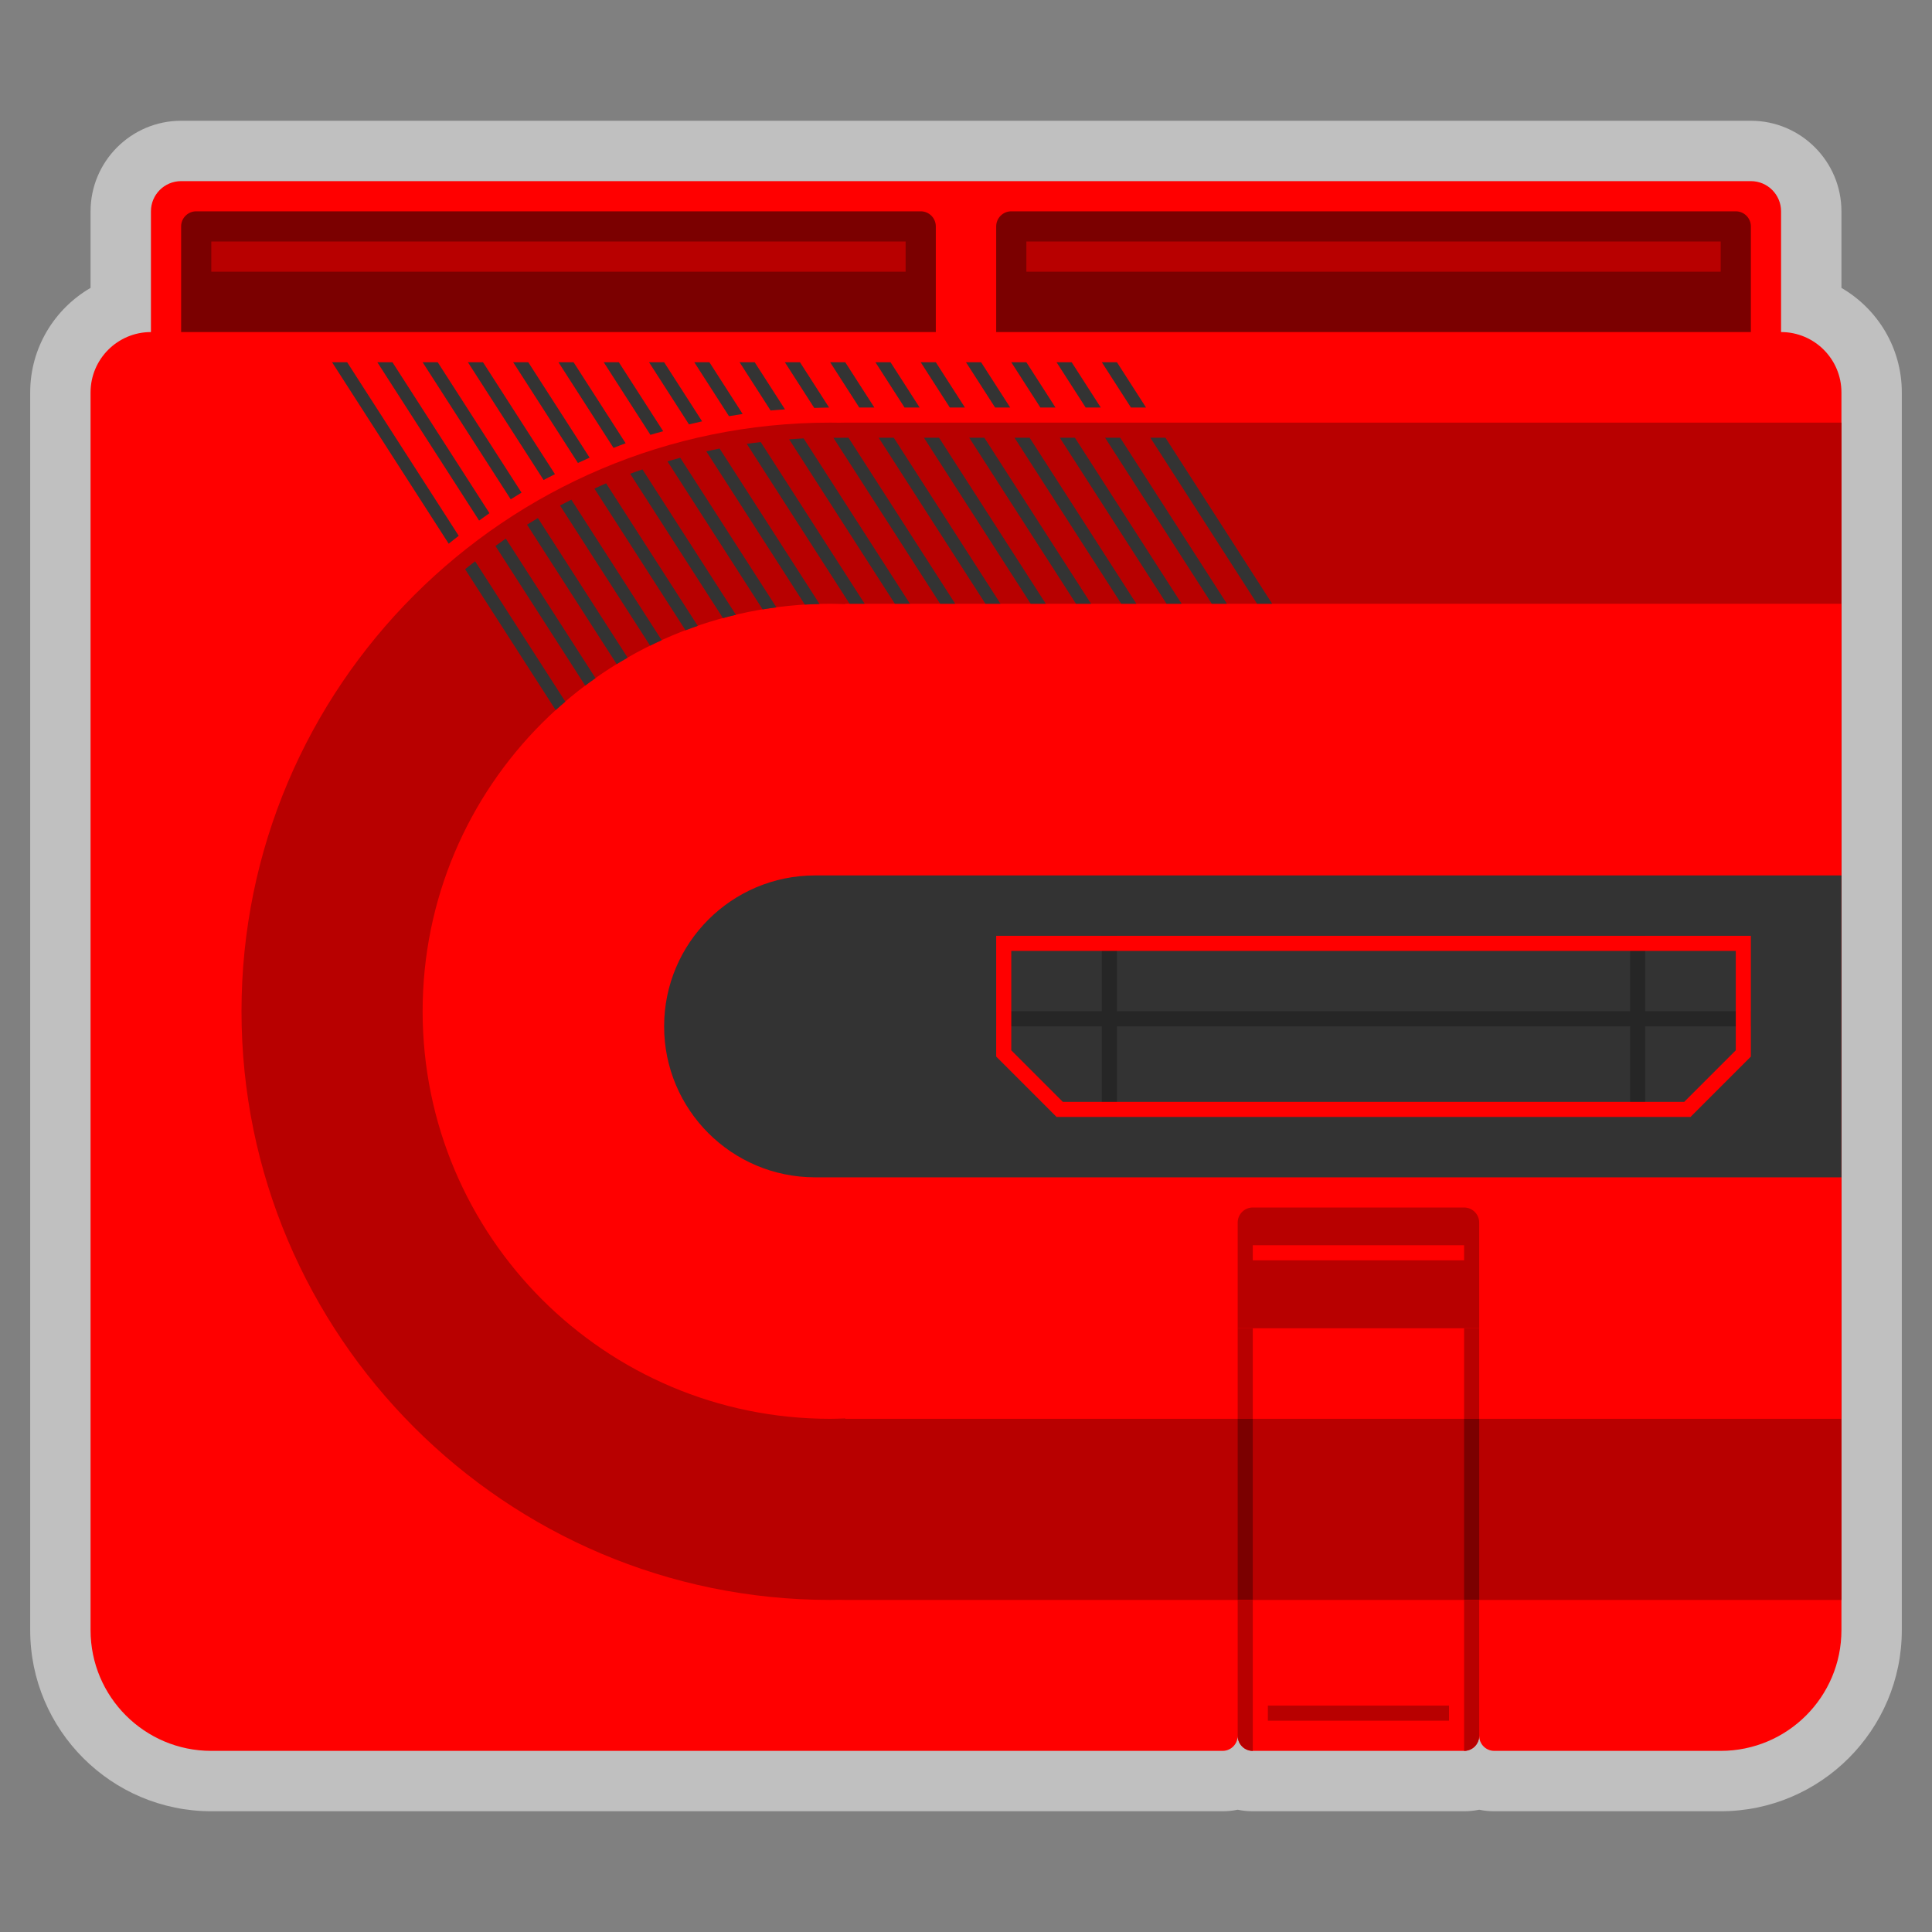 <?xml version="1.0" encoding="UTF-8" standalone="no"?>
<svg
   xmlns:dc="http://purl.org/dc/elements/1.1/"
   xmlns:cc="http://creativecommons.org/ns#"
   xmlns:rdf="http://www.w3.org/1999/02/22-rdf-syntax-ns#"
   xmlns:svg="http://www.w3.org/2000/svg"
   xmlns="http://www.w3.org/2000/svg"
   viewBox="0 0 320 320"
   height="320"
   width="320"
   xml:space="preserve"
   version="1.1"
   id="svg2"><rect x="0" y="0" width="320" height="320" fill="#808080" stroke="none"/><defs
     id="defs6"><clipPath
       id="clipPath16"
       clipPathUnits="userSpaceOnUse"><path
         id="path18"
         d="M 0,256 256,256 256,0 0,0 0,256 Z" /></clipPath><clipPath
       id="clipPath24"
       clipPathUnits="userSpaceOnUse"><path
         id="path26"
         d="M 4,240 252,240 252,16 4,16 4,240 Z" /></clipPath></defs><g
     transform="matrix(1.25,0,0,-1.25,0,320)"
     id="g10"><g
       id="g12"><g
         clip-path="url(#clipPath16)"
         id="g14"><g
           id="g20"><g
             id="g22" /><g
             id="g28"><g
               style="opacity:0.5"
               id="g30"
               clip-path="url(#clipPath24)"><g
                 id="g32"
                 transform="translate(244,217.852)"><path
                   id="path34"
                   style="fill:#ffffff;fill-opacity:1;fill-rule:nonzero;stroke:none"
                   d="m 0,0 0,10.147 c 0,6.617 -5.383,12 -12,12 l -208,0 c -6.617,0 -12,-5.383 -12,-12 L -232,0 c -4.779,-2.77 -8,-7.942 -8,-13.853 l 0,-164 c 0,-13.233 10.767,-24 24,-24 l 134,0 c 0.685,0 1.354,0.07 2,0.202 0.646,-0.132 1.315,-0.202 2,-0.202 l 28,0 c 0.685,0 1.354,0.07 2,0.202 0.646,-0.132 1.315,-0.202 2,-0.202 l 30,0 c 13.233,0 24,10.767 24,24 l 0,4 0,24 0,32 0,40 0,36 0,24 0,4 C 8,-7.942 4.779,-2.77 0,0" /></g></g></g></g><g
           transform="translate(236,212)"
           id="g36"><path
             id="path38"
             style="fill:#ff0000;fill-opacity:1;fill-rule:nonzero;stroke:none"
             d="m 0,0 0,16 c 0,2.209 -1.791,4 -4,4 l -208,0 c -2.209,0 -4,-1.791 -4,-4 l 0,-16 c -4.418,0 -8,-3.582 -8,-8 l 0,-164 c 0,-8.837 7.164,-16 16,-16 l 134,0 c 1.104,0 2,0.896 2,2 0,-1.104 0.896,-2 2,-2 l 28,0 c 1.104,0 2,0.896 2,2 0,-1.104 0.896,-2 2,-2 l 30,0 c 8.837,0 16,7.163 16,16 L 8,-8 C 8,-3.582 4.418,0 0,0" /></g><g
           transform="translate(244,200)"
           id="g40"><path
             id="path42"
             style="fill:#b80000;fill-opacity:1;fill-rule:nonzero;stroke:none"
             d="m 0,0 -132,0 c -0.271,0 -0.54,-0.004 -0.809,-0.013 C -133.183,-0.005 -133.581,0 -134,0 c -43.009,0 -78,-34.991 -78,-78 0,-43.01 34.991,-78 78,-78 0.419,0 0.817,0.005 1.191,0.014 0.269,-0.009 0.538,-0.014 0.809,-0.014 L 0,-156 0,0 Z" /></g><g
           transform="translate(112,176)"
           id="g44"><path
             id="path46"
             style="fill:#ff0000;fill-opacity:1;fill-rule:nonzero;stroke:none"
             d="M 0,0 0,-0.051 C -0.665,-0.026 -1.329,0 -2,0 c -29.823,0 -54,-24.177 -54,-54 0,-29.823 24.177,-54 54,-54 0.671,0 1.335,0.026 2,0.051 L 0,-108 132,-108 132,0 0,0 Z" /></g><g
           transform="translate(108,140)"
           id="g48"><path
             id="path50"
             style="fill:#333333;fill-opacity:1;fill-rule:nonzero;stroke:none"
             d="m 0,0 c -11.046,0 -20,-8.954 -20,-20 0,-11.046 8.954,-20 20,-20 l 136,0 0,40 L 0,0 Z" /></g><path
           id="path52"
           style="fill:#262626;fill-opacity:1;fill-rule:nonzero;stroke:none"
           d="m 232,120 -100,0 0,2 100,0 0,-2 z" /><path
           id="path54"
           style="fill:#262626;fill-opacity:1;fill-rule:nonzero;stroke:none"
           d="m 148,108 -2,0 0,24 2,0 0,-24 z" /><path
           id="path56"
           style="fill:#262626;fill-opacity:1;fill-rule:nonzero;stroke:none"
           d="m 218,108 -2,0 0,24 2,0 0,-24 z" /><g
           transform="translate(232,132)"
           id="g58"><path
             id="path60"
             style="fill:#ff0000;fill-opacity:1;fill-rule:nonzero;stroke:none"
             d="m 0,0 -100,0 0,-16 8,-8 84,0 8,8 0,16 z M -2,-2 -2,-15.172 -8.828,-22 -91.172,-22 -98,-15.172 -98,-2 -2,-2 Z" /></g><g
           transform="translate(124,212)"
           id="g62"><path
             id="path64"
             style="fill:#7b0000;fill-opacity:1;fill-rule:nonzero;stroke:none"
             d="m 0,0 -100,0 0,14 c 0,1.104 0.896,2 2,2 l 96,0 c 1.104,0 2,-0.896 2,-2 L 0,0 Z" /></g><g
           transform="translate(232,212)"
           id="g66"><path
             id="path68"
             style="fill:#7b0000;fill-opacity:1;fill-rule:nonzero;stroke:none"
             d="m 0,0 -100,0 0,14 c 0,1.104 0.896,2 2,2 l 96,0 c 1.104,0 2,-0.896 2,-2 L 0,0 Z" /></g><g
           transform="translate(196,80)"
           id="g70"><path
             id="path72"
             style="fill:#b80000;fill-opacity:1;fill-rule:nonzero;stroke:none"
             d="m 0,0 -32,0 0,14 c 0,1.104 0.896,2 2,2 l 28,0 c 1.104,0 2,-0.896 2,-2 L 0,0 Z" /></g><path
           id="path74"
           style="fill:#ff0000;fill-opacity:1;fill-rule:nonzero;stroke:none"
           d="m 194,89 -28,0 0,2 28,0 0,-2 z" /><path
           id="path76"
           style="fill:#b80000;fill-opacity:1;fill-rule:nonzero;stroke:none"
           d="m 192,28 -24,0 0,2 24,0 0,-2 z" /><path
           id="path78"
           style="fill:#b80000;fill-opacity:1;fill-rule:nonzero;stroke:none"
           d="m 166,68 -2,0 0,12 2,0 0,-12 z" /><path
           id="path80"
           style="fill:#b80000;fill-opacity:1;fill-rule:nonzero;stroke:none"
           d="m 196,68 -2,0 0,12 2,0 0,-12 z" /><path
           id="path82"
           style="fill:#7b0000;fill-opacity:1;fill-rule:nonzero;stroke:none"
           d="m 166,44 -2,0 0,24 2,0 0,-24 z" /><path
           id="path84"
           style="fill:#7b0000;fill-opacity:1;fill-rule:nonzero;stroke:none"
           d="m 196,44 -2,0 0,24 2,0 0,-24 z" /><path
           id="path86"
           style="fill:#b80000;fill-opacity:1;fill-rule:nonzero;stroke:none"
           d="m 120,220 -92,0 0,4 92,0 0,-4 z" /><path
           id="path88"
           style="fill:#b80000;fill-opacity:1;fill-rule:nonzero;stroke:none"
           d="m 228,220 -92,0 0,4 92,0 0,-4 z" /><g
           transform="translate(128.429,198)"
           id="g90"><path
             id="path92"
             style="fill:#333333;fill-opacity:1;fill-rule:nonzero;stroke:none"
             d="m 0,0 14.143,-22 2,0 L 2,0 0,0 Z" /></g><g
           transform="translate(116.429,198)"
           id="g94"><path
             id="path96"
             style="fill:#333333;fill-opacity:1;fill-rule:nonzero;stroke:none"
             d="m 0,0 14.143,-22 2,0 L 2,0 0,0 Z" /></g><g
           transform="translate(112,198)"
           id="g98"><path
             id="path100"
             style="fill:#333333;fill-opacity:1;fill-rule:nonzero;stroke:none"
             d="m 0,0 c -0.249,0 -0.497,-0.004 -0.744,-0.012 l -0.053,-0.002 -0.054,0.001 c -0.225,0.005 -0.475,0.006 -0.717,0.008 L 12.571,-22 l 2,0 L 0.429,0 0,0 Z" /></g><g
           transform="translate(122.429,198)"
           id="g102"><path
             id="path104"
             style="fill:#333333;fill-opacity:1;fill-rule:nonzero;stroke:none"
             d="m 0,0 14.143,-22 2,0 L 2,0 0,0 Z" /></g><g
           transform="translate(104.567,197.784)"
           id="g106"><path
             id="path108"
             style="fill:#333333;fill-opacity:1;fill-rule:nonzero;stroke:none"
             d="m 0,0 14.004,-21.784 2,0 L 1.918,0.126 C 1.275,0.097 0.639,0.045 0,0" /></g><g
           transform="translate(98.951,197.188)"
           id="g110"><path
             id="path112"
             style="fill:#333333;fill-opacity:1;fill-rule:nonzero;stroke:none"
             d="m 0,0 13.621,-21.187 2,0 L 1.849,0.236 C 1.231,0.161 0.613,0.09 0,0" /></g><g
           transform="translate(88.442,194.867)"
           id="g114"><path
             id="path116"
             style="fill:#333333;fill-opacity:1;fill-rule:nonzero;stroke:none"
             d="m 0,0 12.612,-19.618 c 0.605,0.1 1.215,0.188 1.827,0.269 L 1.691,0.481 C 1.125,0.328 0.562,0.166 0,0" /></g><g
           transform="translate(93.589,196.195)"
           id="g118"><path
             id="path120"
             style="fill:#333333;fill-opacity:1;fill-rule:nonzero;stroke:none"
             d="m 0,0 13.056,-20.31 c 0.646,0.04 1.297,0.062 1.949,0.079 L 1.76,0.374 C 1.17,0.258 0.585,0.129 0,0" /></g><g
           transform="translate(168.571,176)"
           id="g122"><path
             id="path124"
             style="fill:#333333;fill-opacity:1;fill-rule:nonzero;stroke:none"
             d="m 0,0 -14.143,22 -2,0 L -2,0 0,0 Z" /></g><g
           transform="translate(69.836,186.477)"
           id="g126"><path
             id="path128"
             style="fill:#333333;fill-opacity:1;fill-rule:nonzero;stroke:none"
             d="m 0,0 11.878,-18.478 c 0.478,0.294 0.965,0.574 1.452,0.853 L 1.435,0.878 C 0.953,0.591 0.475,0.297 0,0" /></g><g
           transform="translate(65.648,183.659)"
           id="g130"><path
             id="path132"
             style="fill:#333333;fill-opacity:1;fill-rule:nonzero;stroke:none"
             d="m 0,0 11.895,-18.503 c 0.448,0.337 0.908,0.66 1.368,0.983 L 1.373,0.976 C 0.91,0.658 0.456,0.328 0,0" /></g><g
           transform="translate(61.63,180.576)"
           id="g134"><path
             id="path136"
             style="fill:#333333;fill-opacity:1;fill-rule:nonzero;stroke:none"
             d="m 0,0 11.999,-18.665 c 0.418,0.382 0.851,0.748 1.282,1.117 L 1.327,1.047 C 0.884,0.698 0.434,0.359 0,0" /></g><g
           transform="translate(78.764,191.256)"
           id="g138"><path
             id="path140"
             style="fill:#333333;fill-opacity:1;fill-rule:nonzero;stroke:none"
             d="m 0,0 12.067,-18.771 c 0.537,0.205 1.079,0.396 1.625,0.584 L 1.549,0.702 C 1.027,0.479 0.517,0.234 0,0" /></g><g
           transform="translate(146.429,198)"
           id="g142"><path
             id="path144"
             style="fill:#333333;fill-opacity:1;fill-rule:nonzero;stroke:none"
             d="m 0,0 14.143,-22 2,0 L 2,0 0,0 Z" /></g><g
           transform="translate(85.129,193.799)"
           id="g146"><path
             id="path148"
             style="fill:#333333;fill-opacity:1;fill-rule:nonzero;stroke:none"
             d="m 0,0 c -0.544,-0.189 -1.091,-0.374 -1.63,-0.575 l 12.295,-19.126 c 0.57,0.155 1.144,0.298 1.721,0.435 L 0,0 Z" /></g><g
           transform="translate(140.429,198)"
           id="g150"><path
             id="path152"
             style="fill:#333333;fill-opacity:1;fill-rule:nonzero;stroke:none"
             d="m 0,0 14.143,-22 2,0 L 2,0 0,0 Z" /></g><g
           transform="translate(134.429,198)"
           id="g154"><path
             id="path156"
             style="fill:#333333;fill-opacity:1;fill-rule:nonzero;stroke:none"
             d="m 0,0 14.143,-22 2,0 L 2,0 0,0 Z" /></g><g
           transform="translate(74.203,189.019)"
           id="g158"><path
             id="path160"
             style="fill:#333333;fill-opacity:1;fill-rule:nonzero;stroke:none"
             d="m 0,0 11.939,-18.572 c 0.507,0.25 1.021,0.487 1.537,0.721 L 1.504,0.771 C 1.001,0.516 0.496,0.266 0,0" /></g><g
           transform="translate(87.874,198.863)"
           id="g162"><path
             id="path164"
             style="fill:#333333;fill-opacity:1;fill-rule:nonzero;stroke:none"
             d="m 0,0 -5.874,9.137 -2,0 6.185,-9.62 C -1.131,-0.31 -0.562,-0.162 0,0" /></g><g
           transform="translate(82.9,197.266)"
           id="g166"><path
             id="path168"
             style="fill:#333333;fill-opacity:1;fill-rule:nonzero;stroke:none"
             d="m 0,0 -6.9,10.734 -2,0 7.294,-11.347 C -1.071,-0.407 -0.54,-0.195 0,0" /></g><g
           transform="translate(93.033,200.172)"
           id="g170"><path
             id="path172"
             style="fill:#333333;fill-opacity:1;fill-rule:nonzero;stroke:none"
             d="m 0,0 -5.033,7.828 -2,0 5.292,-8.231 C -1.163,-0.264 -0.583,-0.127 0,0" /></g><g
           transform="translate(78.127,195.358)"
           id="g174"><path
             id="path176"
             style="fill:#333333;fill-opacity:1;fill-rule:nonzero;stroke:none"
             d="m 0,0 -8.127,12.642 -2,0 8.578,-13.344 C -1.035,-0.464 -0.52,-0.227 0,0" /></g><g
           transform="translate(60.785,185.001)"
           id="g178"><path
             id="path180"
             style="fill:#333333;fill-opacity:1;fill-rule:nonzero;stroke:none"
             d="m 0,0 -14.785,22.999 -2,0 15.456,-24.043 C -0.893,-0.688 -0.444,-0.347 0,0" /></g><g
           transform="translate(98.404,201.149)"
           id="g182"><path
             id="path184"
             style="fill:#333333;fill-opacity:1;fill-rule:nonzero;stroke:none"
             d="m 0,0 -4.404,6.851 -2,0 4.594,-7.146 C -1.208,-0.193 -0.606,-0.089 0,0" /></g><g
           transform="translate(64.856,188.001)"
           id="g186"><path
             id="path188"
             style="fill:#333333;fill-opacity:1;fill-rule:nonzero;stroke:none"
             d="m 0,0 -12.856,19.999 -2,0 13.483,-20.976 C -0.916,-0.649 -0.463,-0.318 0,0" /></g><g
           transform="translate(151.857,202)"
           id="g190"><path
             id="path192"
             style="fill:#333333;fill-opacity:1;fill-rule:nonzero;stroke:none"
             d="m 0,0 -3.857,6 -2,0 L -2,0 0,0 Z" /></g><g
           transform="translate(73.534,193.169)"
           id="g194"><path
             id="path196"
             style="fill:#333333;fill-opacity:1;fill-rule:nonzero;stroke:none"
             d="m 0,0 -9.534,14.831 -2,0 10.03,-15.602 C -1.009,-0.503 -0.501,-0.258 0,0" /></g><g
           transform="translate(69.106,190.723)"
           id="g198"><path
             id="path200"
             style="fill:#333333;fill-opacity:1;fill-rule:nonzero;stroke:none"
             d="m 0,0 -11.106,17.277 -2,0 11.673,-18.159 C -0.957,-0.585 -0.482,-0.288 0,0" /></g><g
           transform="translate(139.857,202)"
           id="g202"><path
             id="path204"
             style="fill:#333333;fill-opacity:1;fill-rule:nonzero;stroke:none"
             d="m 0,0 -3.857,6 -2,0 L -2,0 0,0 Z" /></g><g
           transform="translate(127.857,202)"
           id="g206"><path
             id="path208"
             style="fill:#333333;fill-opacity:1;fill-rule:nonzero;stroke:none"
             d="m 0,0 -3.857,6 -2,0 L -2,0 0,0 Z" /></g><g
           transform="translate(133.857,202)"
           id="g210"><path
             id="path212"
             style="fill:#333333;fill-opacity:1;fill-rule:nonzero;stroke:none"
             d="m 0,0 -3.857,6 -2,0 L -2,0 0,0 Z" /></g><g
           transform="translate(145.857,202)"
           id="g214"><path
             id="path216"
             style="fill:#333333;fill-opacity:1;fill-rule:nonzero;stroke:none"
             d="m 0,0 -3.857,6 -2,0 L -2,0 0,0 Z" /></g><g
           transform="translate(104.016,201.753)"
           id="g218"><path
             id="path220"
             style="fill:#333333;fill-opacity:1;fill-rule:nonzero;stroke:none"
             d="m 0,0 -4.016,6.247 -2,0 4.109,-6.393 C -1.275,-0.083 -0.636,-0.047 0,0" /></g><g
           transform="translate(109.859,201.997)"
           id="g222"><path
             id="path224"
             style="fill:#333333;fill-opacity:1;fill-rule:nonzero;stroke:none"
             d="m 0,0 -3.859,6.003 -2,0 3.891,-6.053 C -1.312,-0.033 -0.66,-0.001 0,0" /></g><g
           transform="translate(121.857,202)"
           id="g226"><path
             id="path228"
             style="fill:#333333;fill-opacity:1;fill-rule:nonzero;stroke:none"
             d="m 0,0 -3.857,6 -2,0 L -2,0 0,0 Z" /></g><g
           transform="translate(115.857,202)"
           id="g230"><path
             id="path232"
             style="fill:#333333;fill-opacity:1;fill-rule:nonzero;stroke:none"
             d="m 0,0 -3.857,6 -2,0 L -2,0 0,0 Z" /></g><g
           transform="translate(166,24)"
           id="g234"><path
             id="path236"
             style="fill:#b80000;fill-opacity:1;fill-rule:nonzero;stroke:none"
             d="M 0,0 0,0 C -1.104,0 -2,0.896 -2,2 L -2,20 0,20 0,0 Z" /></g><g
           transform="translate(194,24)"
           id="g238"><path
             id="path240"
             style="fill:#b80000;fill-opacity:1;fill-rule:nonzero;stroke:none"
             d="M 0,0 0,0 0,20 2,20 2,2 C 2,0.896 1.104,0 0,0" /></g></g></g></g></svg>